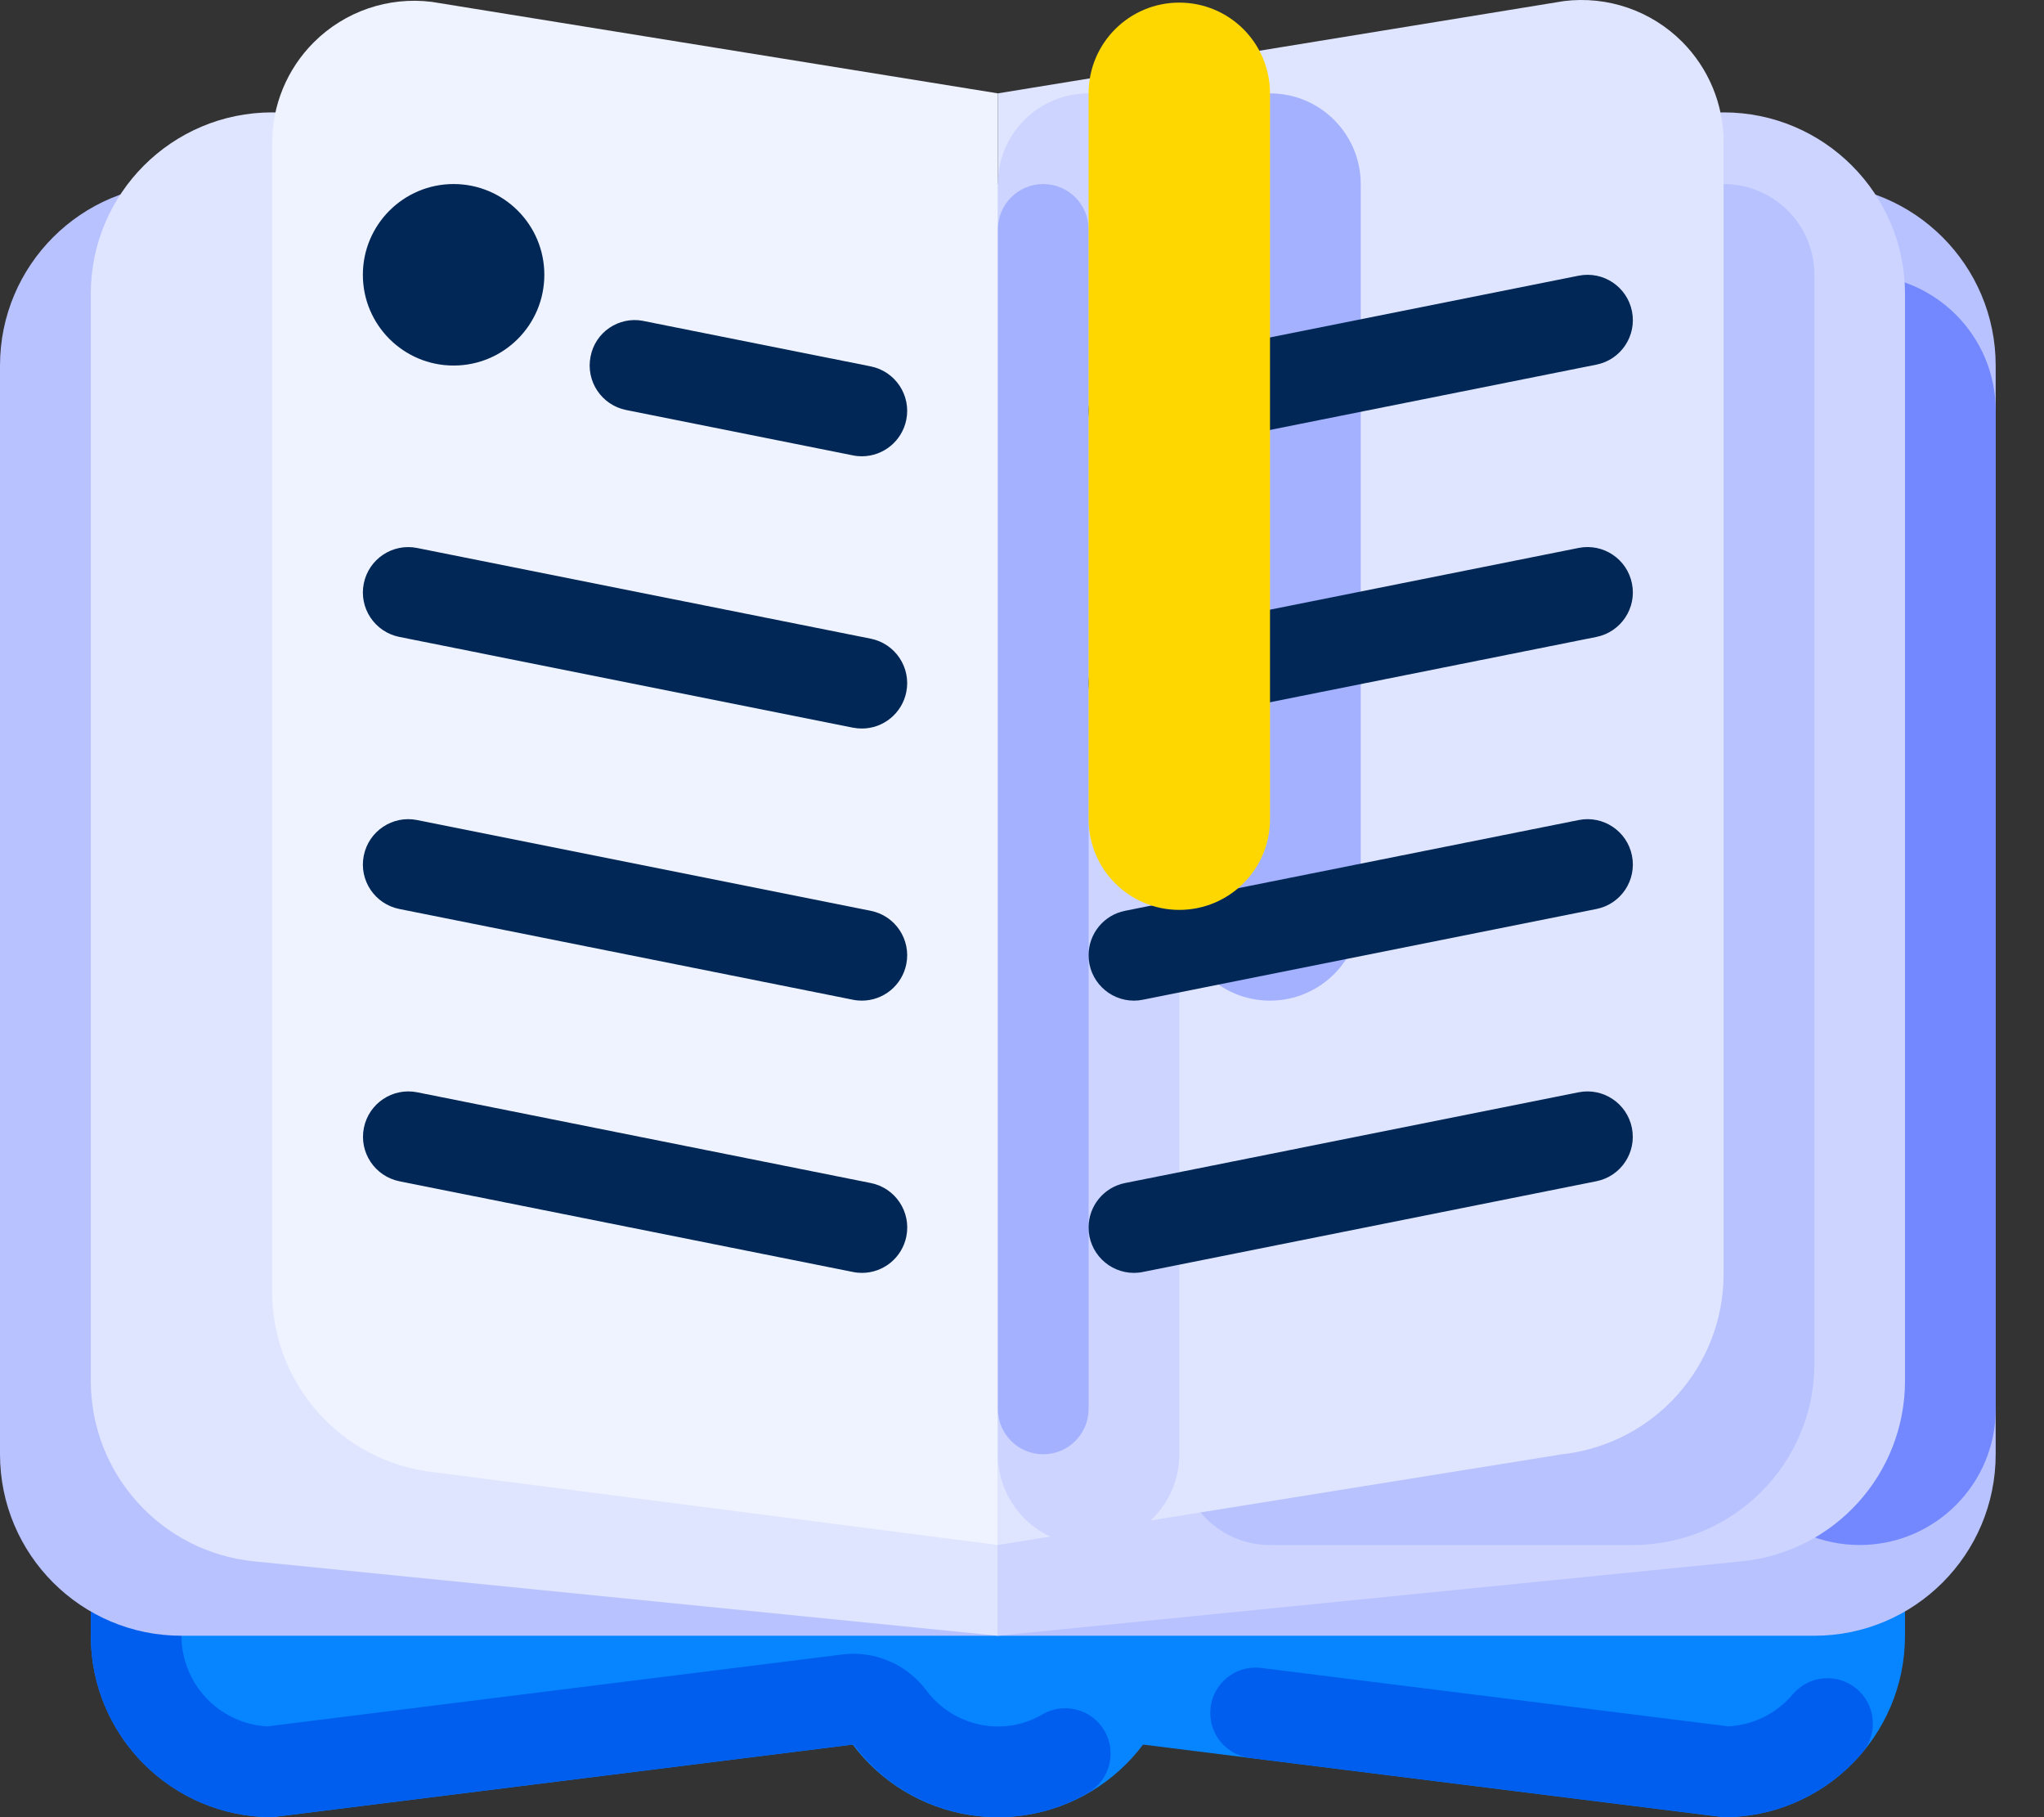 <svg width="36" height="32" viewBox="0 0 36 32" fill="none" xmlns="http://www.w3.org/2000/svg">
    <rect x="0" y="0" width="36" height="32" fill="#333333" stroke="none"/>
    <path d="M20.771 28.805C20.771 30.57 19.34 32 17.575 32C15.81 32 14.38 30.57 14.38 28.805C14.38 27.04 15.81 25.609 17.575 25.609C19.34 25.609 20.771 27.04 20.771 28.805Z" fill="#0784FF"/>
    <path d="M30.357 32L17.575 30.402L4.794 32C3.029 32 1.599 30.569 1.599 28.805V8.035C1.599 6.27 3.029 4.839 4.794 4.839L14.38 3.241C16.145 3.241 17.575 4.672 17.575 6.437C17.575 4.672 19.006 3.241 20.771 3.241L30.357 4.839C32.122 4.839 33.552 6.27 33.552 8.035V28.805C33.552 30.569 32.122 32 30.357 32Z" fill="#0784FF"/>
    <path d="M2.397 27.193C1.956 27.193 1.599 27.551 1.599 27.992V28.805C1.599 30.569 3.029 32 4.794 32L15.032 30.72C15.631 31.524 16.573 31.998 17.575 32H17.611L17.614 32H17.624L17.628 32H17.63L17.636 31.999H17.645L17.649 31.999H17.652L17.656 31.999H17.662L17.665 31.999H17.669L17.672 31.998H17.675L17.678 31.998H17.682L17.684 31.998H17.689L17.691 31.998L17.697 31.998H17.699L17.703 31.997H17.706L17.71 31.997L17.713 31.997H17.716L17.719 31.997L17.723 31.997H17.726L17.729 31.996L17.732 31.996H17.736L17.738 31.996L17.743 31.996L17.745 31.995L17.75 31.995H17.752L17.758 31.995H17.76L17.764 31.995L17.766 31.994L17.77 31.994L17.773 31.994L17.777 31.994L17.78 31.994L17.783 31.993H17.786L17.79 31.993L17.792 31.993L17.796 31.992L17.799 31.992L17.803 31.992L17.805 31.992L17.811 31.991H17.813L17.818 31.991L17.82 31.991L17.824 31.991L17.827 31.99L17.831 31.99L17.833 31.99L17.837 31.989L17.84 31.989L17.843 31.989L17.846 31.989L17.85 31.988L17.852 31.988L17.856 31.988L17.863 31.987L17.865 31.987L17.871 31.986H17.873L17.88 31.986L17.884 31.985L17.887 31.985L17.89 31.985L17.893 31.984L17.896 31.984L17.899 31.984L17.903 31.983L17.906 31.983L17.909 31.983L17.912 31.983L17.916 31.982L17.919 31.982L17.923 31.981L17.925 31.981L17.931 31.981L17.933 31.98L17.937 31.98L17.94 31.98L17.943 31.979L17.946 31.979L17.95 31.978L17.952 31.978L17.956 31.978L17.959 31.977L17.962 31.977L17.965 31.976L17.969 31.976L17.971 31.975L17.975 31.975L17.977 31.975L17.984 31.974L17.985 31.974L17.99 31.973L17.993 31.973L17.996 31.973L17.999 31.972L18.003 31.972L18.005 31.971L18.009 31.971L18.012 31.97L18.015 31.97L18.018 31.97L18.021 31.969L18.024 31.969L18.028 31.968L18.03 31.968L18.034 31.967L18.037 31.967L18.043 31.966L18.044 31.966L18.049 31.965L18.058 31.963L18.061 31.963L18.064 31.962L18.067 31.962L18.07 31.962L18.074 31.961L18.076 31.96L18.08 31.96L18.083 31.96L18.087 31.959L18.089 31.959L18.094 31.958L18.095 31.957L18.101 31.956L18.103 31.956L18.107 31.955L18.11 31.955L18.113 31.954L18.116 31.954L18.12 31.953L18.122 31.953L18.126 31.952L18.129 31.952L18.132 31.951L18.135 31.951L18.138 31.95L18.141 31.95L18.145 31.949L18.147 31.948L18.153 31.947L18.154 31.947L18.162 31.946L18.165 31.945L18.168 31.945L18.172 31.944L18.174 31.944L18.178 31.943L18.18 31.942L18.184 31.942L18.187 31.941L18.19 31.94L18.193 31.94L18.196 31.939L18.199 31.939L18.202 31.938L18.205 31.937L18.211 31.936L18.213 31.936L18.217 31.935L18.22 31.934L18.223 31.934L18.226 31.933L18.229 31.932L18.232 31.932L18.235 31.931L18.238 31.93L18.241 31.93L18.244 31.929L18.248 31.928L18.25 31.928L18.254 31.927L18.256 31.926L18.26 31.926L18.262 31.925L18.268 31.924L18.27 31.923L18.274 31.922L18.277 31.922L18.28 31.921L18.286 31.92L18.289 31.919L18.293 31.918L18.295 31.918L18.299 31.917L18.302 31.916L18.305 31.915L18.307 31.915L18.311 31.914L18.319 31.912L18.32 31.912L18.325 31.91L18.328 31.91L18.331 31.909L18.334 31.908L18.337 31.907L18.34 31.907L18.343 31.906L18.346 31.905L18.349 31.904L18.352 31.904L18.355 31.903L18.358 31.902L18.361 31.901L18.367 31.9L18.37 31.899L18.376 31.898L18.378 31.897L18.382 31.896L18.385 31.895L18.388 31.894L18.391 31.894L18.394 31.893L18.397 31.892L18.4 31.891L18.403 31.89L18.406 31.89L18.409 31.889L18.412 31.888L18.421 31.886L18.424 31.885L18.427 31.884L18.432 31.882L18.447 31.878L18.45 31.877L18.453 31.876L18.456 31.876L18.459 31.875L18.462 31.874L18.465 31.873L18.468 31.872L18.471 31.871L18.473 31.87L18.477 31.869L18.479 31.869L18.485 31.867L18.488 31.866L18.491 31.865L18.494 31.864L18.497 31.863L18.5 31.862L18.503 31.862L18.506 31.861L18.509 31.86L18.511 31.859L18.526 31.854L18.529 31.854L18.532 31.852L18.533 31.852L18.541 31.849L18.543 31.849L18.549 31.847L18.552 31.846L18.555 31.845L18.558 31.844L18.56 31.843L18.564 31.842L18.583 31.836C18.587 31.834 18.591 31.833 18.596 31.831L18.598 31.831L18.601 31.829L18.604 31.828L18.607 31.827L18.609 31.826L18.613 31.825L18.615 31.825L18.618 31.823L18.627 31.82L18.63 31.819L18.632 31.818L18.636 31.817L18.637 31.817L18.646 31.813L18.647 31.813L18.65 31.812L18.652 31.811L18.656 31.81L18.658 31.809L18.662 31.808L18.664 31.807L18.667 31.806L18.67 31.805L18.673 31.804L18.675 31.803L18.678 31.802L18.681 31.801L18.684 31.799L18.686 31.799C18.691 31.797 18.696 31.795 18.7 31.793L18.701 31.793L18.705 31.792L18.706 31.791L18.71 31.79L18.712 31.789L18.716 31.787L18.718 31.787L18.721 31.785L18.723 31.784L18.727 31.783L18.729 31.782L18.733 31.781L18.734 31.78L18.738 31.779L18.739 31.778C18.744 31.776 18.749 31.774 18.754 31.772L18.759 31.77L18.76 31.77L18.764 31.768L18.765 31.768L18.769 31.766L18.771 31.765L18.775 31.764L18.777 31.763L18.78 31.761L18.782 31.761L18.786 31.759L18.787 31.759C18.794 31.756 18.8 31.753 18.807 31.75L18.807 31.75L18.812 31.748L18.813 31.747L18.817 31.746L18.818 31.745L18.822 31.744L18.824 31.743L18.828 31.741L18.829 31.741L18.833 31.739L18.835 31.738L18.839 31.736L18.84 31.736C18.846 31.733 18.852 31.73 18.859 31.727L18.86 31.727L18.864 31.725L18.866 31.724L18.869 31.723L18.871 31.722L18.875 31.72L18.876 31.72L18.88 31.718L18.881 31.717L18.886 31.715L18.886 31.715C18.895 31.711 18.903 31.707 18.911 31.703L18.912 31.703L18.916 31.701L18.917 31.701L18.922 31.698L18.923 31.698L18.927 31.696L18.928 31.695L18.932 31.694L18.933 31.693L18.937 31.691L18.938 31.691C18.946 31.687 18.955 31.683 18.963 31.678L18.963 31.678L18.968 31.676L18.973 31.674L18.974 31.673L18.978 31.671L18.984 31.668C18.994 31.663 19.004 31.658 19.014 31.653L19.015 31.653L19.019 31.651L19.02 31.65L19.024 31.648L19.025 31.647L19.029 31.645L19.03 31.645L19.035 31.642C19.043 31.638 19.051 31.634 19.06 31.629L19.064 31.626L19.065 31.626L19.069 31.624L19.07 31.623L19.075 31.621L19.075 31.621L19.08 31.618C19.093 31.611 19.106 31.604 19.12 31.596C19.136 31.587 19.152 31.578 19.168 31.568C19.548 31.344 19.674 30.854 19.45 30.474C19.227 30.096 18.739 29.969 18.359 30.19C18.122 30.33 17.851 30.404 17.575 30.403C17.075 30.401 16.604 30.161 16.308 29.758C15.963 29.302 15.401 29.064 14.834 29.135L4.711 30.401C3.862 30.355 3.197 29.655 3.196 28.805V27.992C3.196 27.551 2.838 27.193 2.397 27.193ZM22.113 29.366C21.672 29.366 21.315 29.724 21.316 30.166C21.316 30.568 21.616 30.907 22.015 30.957L26.8 31.555L26.802 31.555L26.832 31.559L26.839 31.56L27.088 31.591L27.093 31.592L27.1 31.593L27.102 31.593L27.117 31.595L27.128 31.596L27.168 31.601L27.179 31.603L27.398 31.63L27.407 31.631L27.419 31.633L27.425 31.634L27.432 31.634L27.434 31.634L27.606 31.656L27.61 31.657L27.792 31.679H27.792L27.835 31.685L27.839 31.685L27.869 31.689L27.873 31.689L27.927 31.696L27.934 31.697L27.94 31.698L28.005 31.706H28.006L28.027 31.709L28.028 31.709L28.038 31.71L28.04 31.71L28.06 31.713L28.064 31.713L28.07 31.714L28.072 31.714L28.102 31.718L28.116 31.72L28.134 31.722L28.139 31.723L28.147 31.724L28.152 31.724L28.179 31.728L28.183 31.728L28.189 31.729L28.207 31.731L28.213 31.732L28.226 31.733L28.266 31.738L28.272 31.739L28.275 31.739L28.29 31.741L28.299 31.742L28.315 31.744L28.321 31.745L28.322 31.745L28.352 31.749L28.358 31.75L28.36 31.75L28.367 31.751L28.384 31.753L28.4 31.755L28.432 31.759L28.441 31.76L28.449 31.761L28.462 31.763L28.467 31.764L28.48 31.765L28.486 31.766L28.503 31.768L28.508 31.769L28.547 31.773L28.567 31.776L28.568 31.776L28.585 31.778L28.59 31.779L28.606 31.781L28.609 31.781L28.627 31.784L28.63 31.784L28.718 31.795L28.72 31.795L28.727 31.796L28.731 31.797L28.743 31.798L28.752 31.799L28.763 31.8L28.767 31.801L28.785 31.803L28.791 31.804L28.826 31.808L28.828 31.808L28.911 31.819L28.94 31.823L28.944 31.823L28.959 31.825L28.962 31.825L28.969 31.826L28.992 31.829L28.996 31.83L28.999 31.83L29.009 31.831L29.044 31.836L29.051 31.836L29.062 31.838L29.071 31.839L29.075 31.839L29.088 31.841L29.11 31.844L29.122 31.845L29.129 31.846L29.197 31.855H29.198L29.266 31.863H29.267L29.299 31.867L29.302 31.868L29.308 31.869L29.328 31.871L29.331 31.871L29.336 31.872L29.366 31.876L29.368 31.876L29.463 31.888L29.466 31.888L29.527 31.896L29.585 31.903L29.589 31.904L29.594 31.904L29.595 31.904C29.73 31.921 29.851 31.936 29.954 31.949L29.955 31.949L29.998 31.955L29.999 31.955L30.004 31.956H30.004C30.059 31.962 30.108 31.969 30.151 31.974H30.151L30.263 31.988L30.264 31.988L30.357 32H30.387L30.39 32H30.403L30.408 31.999H30.419L30.421 31.999H30.43L30.433 31.999H30.438L30.441 31.999H30.447L30.449 31.998H30.454L30.459 31.998H30.46L30.465 31.998H30.467L30.471 31.998H30.473L30.476 31.998H30.478L30.482 31.997H30.484L30.487 31.997H30.489L30.492 31.997H30.495L30.498 31.997H30.5L30.503 31.997L30.506 31.996H30.51L30.511 31.996L30.516 31.996H30.518L30.522 31.996L30.524 31.995H30.527L30.529 31.995L30.532 31.995H30.535L30.538 31.995L30.54 31.995L30.543 31.994H30.546L30.549 31.994L30.551 31.994L30.555 31.994H30.556L30.561 31.993H30.562L30.567 31.993L30.568 31.993L30.573 31.993L30.574 31.992L30.578 31.992L30.58 31.992L30.584 31.992L30.586 31.992L30.589 31.991H30.591L30.594 31.991L30.596 31.991L30.6 31.991L30.602 31.991L30.605 31.99H30.607L30.612 31.99H30.613L30.623 31.989H30.625L30.628 31.988L30.631 31.988L30.634 31.988L30.636 31.988L30.64 31.988L30.642 31.987L30.645 31.987L30.647 31.987L30.65 31.986H30.652L30.656 31.986L30.662 31.985H30.663L30.674 31.984H30.675L30.679 31.984L30.68 31.984L30.684 31.983L30.686 31.983L30.69 31.983L30.692 31.983L30.695 31.982L30.697 31.982L30.701 31.982L30.702 31.981L30.706 31.981L30.708 31.981L30.712 31.98H30.713L30.718 31.98H30.719L30.724 31.979H30.725L30.729 31.978L30.731 31.978L30.735 31.978L30.736 31.978L30.74 31.977L30.742 31.977L30.745 31.977L30.747 31.976L30.751 31.976L30.753 31.976L30.756 31.975L30.758 31.975L30.762 31.975L30.763 31.974L30.774 31.973L30.779 31.972H30.78L30.785 31.972L30.786 31.971L30.79 31.971L30.792 31.971L30.795 31.97L30.797 31.97L30.801 31.97L30.802 31.969L30.806 31.969L30.808 31.968L30.812 31.968L30.813 31.968C30.818 31.967 30.824 31.966 30.829 31.965L30.83 31.965L30.834 31.965L30.836 31.964L30.84 31.964L30.841 31.963L30.845 31.963L30.847 31.963L30.85 31.962L30.852 31.962L30.856 31.961L30.857 31.961L30.861 31.96L30.862 31.96C30.868 31.959 30.873 31.959 30.878 31.957H30.879L30.884 31.957L30.889 31.956L30.89 31.956L30.894 31.955L30.896 31.955L30.899 31.954L30.901 31.954L30.905 31.953L30.907 31.953L30.91 31.952L30.912 31.952L30.916 31.951L30.917 31.951L30.928 31.949L30.928 31.949L30.933 31.948L30.934 31.948L30.938 31.947L30.94 31.947L30.943 31.946L30.945 31.946L30.949 31.945L30.95 31.945L30.954 31.944L30.956 31.944L30.96 31.943L30.961 31.943L30.965 31.942L30.966 31.942L30.977 31.94L30.977 31.94L30.982 31.939L30.983 31.939L30.987 31.938L30.989 31.938L30.993 31.937L30.994 31.937L30.998 31.936L30.999 31.936L31.003 31.935L31.004 31.934L31.009 31.934L31.009 31.933L31.014 31.932H31.015L31.025 31.93H31.026L31.031 31.929L31.031 31.929L31.036 31.928L31.037 31.927L31.041 31.927L31.042 31.926L31.046 31.926L31.048 31.925L31.052 31.924L31.053 31.924L31.057 31.923L31.058 31.923L31.062 31.922L31.063 31.922L31.068 31.921H31.069L31.079 31.918L31.08 31.918L31.084 31.917L31.085 31.917L31.089 31.916L31.091 31.916L31.095 31.915L31.096 31.914L31.1 31.913L31.101 31.913L31.105 31.912L31.107 31.912L31.11 31.911L31.112 31.911C31.117 31.909 31.122 31.908 31.127 31.907L31.128 31.907L31.132 31.905L31.134 31.905L31.137 31.904L31.139 31.904L31.142 31.903L31.144 31.902L31.148 31.901L31.149 31.901L31.153 31.9L31.154 31.9L31.159 31.899L31.159 31.898L31.164 31.897H31.165L31.175 31.894H31.175L31.18 31.893L31.181 31.893L31.185 31.892L31.187 31.891L31.19 31.89L31.192 31.89L31.195 31.889L31.197 31.889L31.201 31.888L31.202 31.887L31.206 31.886L31.207 31.886L31.212 31.885L31.212 31.884L31.223 31.881H31.223L31.228 31.88L31.229 31.88L31.233 31.879L31.234 31.878L31.238 31.877L31.239 31.877L31.243 31.876L31.244 31.875L31.248 31.874L31.25 31.874L31.254 31.872L31.254 31.872L31.259 31.871L31.259 31.871C31.265 31.869 31.27 31.868 31.275 31.866L31.276 31.866L31.28 31.865L31.281 31.864L31.285 31.863L31.286 31.863L31.29 31.862L31.291 31.861L31.295 31.86L31.296 31.86L31.3 31.859L31.301 31.858L31.306 31.857L31.306 31.857C31.311 31.855 31.317 31.854 31.322 31.852L31.328 31.85L31.332 31.849L31.333 31.848L31.337 31.847L31.338 31.847L31.342 31.845L31.343 31.845L31.347 31.844L31.348 31.843L31.352 31.842L31.353 31.842L31.358 31.84L31.358 31.84L31.363 31.838H31.363L31.368 31.837L31.369 31.836L31.373 31.835L31.375 31.834L31.378 31.833L31.38 31.833L31.385 31.831L31.388 31.83L31.39 31.829L31.393 31.828L31.395 31.828L31.398 31.827L31.4 31.826L31.402 31.825L31.405 31.824L31.409 31.823L31.411 31.822L31.414 31.821L31.416 31.82L31.419 31.819L31.421 31.818L31.424 31.817L31.426 31.817L31.429 31.816L31.431 31.815L31.434 31.814L31.436 31.813L31.439 31.812L31.441 31.811L31.444 31.81L31.446 31.81L31.449 31.808L31.451 31.808L31.46 31.804L31.462 31.804L31.465 31.802L31.467 31.802L31.47 31.801L31.472 31.8L31.475 31.799L31.477 31.798L31.48 31.797L31.482 31.796L31.484 31.795L31.487 31.794L31.491 31.793L31.494 31.792L31.496 31.791L31.499 31.79L31.502 31.789L31.506 31.787L31.508 31.786L31.511 31.785L31.513 31.784L31.516 31.784L31.518 31.782L31.52 31.782L31.523 31.781L31.525 31.78L31.527 31.779L31.53 31.778L31.532 31.777L31.535 31.776L31.537 31.775L31.54 31.774L31.542 31.773L31.544 31.772L31.548 31.771L31.551 31.769L31.554 31.768L31.556 31.767L31.559 31.766L31.561 31.765L31.563 31.764L31.565 31.764L31.568 31.762L31.57 31.762L31.573 31.761L31.575 31.76L31.578 31.759L31.579 31.758L31.582 31.757L31.584 31.756L31.587 31.755L31.588 31.754C31.592 31.752 31.595 31.751 31.599 31.749L31.601 31.749L31.604 31.747L31.605 31.747L31.608 31.746L31.61 31.745L31.613 31.744L31.615 31.743L31.618 31.742L31.619 31.741L31.624 31.739L31.627 31.738L31.628 31.737L31.632 31.736L31.632 31.735C31.638 31.733 31.644 31.73 31.65 31.728L31.654 31.726L31.654 31.726L31.658 31.724L31.659 31.724L31.663 31.722L31.664 31.721L31.667 31.72L31.668 31.719L31.671 31.718L31.672 31.718C31.681 31.713 31.69 31.71 31.698 31.706H31.698L31.702 31.704L31.707 31.701L31.707 31.701L31.711 31.699H31.712C31.722 31.694 31.732 31.69 31.742 31.685L31.746 31.683H31.747L31.75 31.681L31.751 31.681C32.154 31.485 32.511 31.207 32.8 30.864C33.083 30.526 33.038 30.022 32.7 29.739C32.363 29.457 31.861 29.5 31.577 29.835C31.293 30.173 30.881 30.378 30.439 30.4L22.213 29.372C22.18 29.368 22.147 29.366 22.113 29.366Z" fill="#005EEE"/>
    <path d="M3.195 3.241H31.954C33.719 3.241 35.149 4.672 35.149 6.437V25.609C35.149 27.374 33.719 28.805 31.954 28.805H3.195C1.431 28.805 0 27.374 0 25.609V6.437C0 4.672 1.431 3.241 3.195 3.241Z" fill="#B8C2FF"/>
    <path d="M32.753 4.839C34.077 4.839 35.15 5.912 35.15 7.236V24.81C35.15 26.134 34.077 27.207 32.753 27.207C31.429 27.207 30.356 26.134 30.356 24.81V7.236C30.356 5.912 31.429 4.839 32.753 4.839Z" fill="#7388FF"/>
    <path d="M17.575 28.805L4.476 27.495C2.842 27.331 1.599 25.957 1.599 24.315V5.175C1.599 3.41 3.029 1.979 4.794 1.979C4.9 1.979 5.006 1.985 5.112 1.995L17.575 3.241V28.805Z" fill="#DFE5FF"/>
    <path d="M17.575 28.805L30.675 27.495C32.308 27.331 33.552 25.957 33.552 24.315V5.175C33.552 3.41 32.121 1.979 30.357 1.979C30.25 1.979 30.144 1.985 30.039 1.995L17.575 3.241V28.805Z" fill="#CCD4FF"/>
    <path d="M30.358 3.241C29.476 3.241 28.76 3.957 28.76 4.839C28.76 4.839 28.76 4.839 28.76 4.839V24.012H22.369C21.487 24.012 20.772 24.727 20.772 25.61C20.773 26.492 21.488 27.207 22.369 27.207H28.76C30.525 27.207 31.956 25.776 31.956 24.012V4.839C31.956 3.957 31.24 3.241 30.358 3.241C30.358 3.241 30.358 3.241 30.358 3.241Z" fill="#B8C2FF"/>
    <path d="M17.575 1.644L7.605 0.033C6.839 -0.063 6.072 0.2 5.526 0.746C5.056 1.215 4.793 1.852 4.793 2.515V22.749C4.793 24.377 6.017 25.745 7.636 25.925L17.575 27.207V1.644Z" fill="#EFF2FF"/>
    <path d="M17.575 1.644L27.545 0.019C28.311 -0.076 29.078 0.187 29.624 0.733C30.093 1.202 30.357 1.838 30.357 2.501V22.433C30.357 24.062 29.132 25.429 27.514 25.609L17.575 27.207V1.644Z" fill="#DFE5FF"/>
    <path d="M19.173 1.644C20.055 1.644 20.77 2.359 20.77 3.242V25.609C20.77 26.492 20.055 27.207 19.173 27.207C18.29 27.207 17.575 26.492 17.575 25.609V3.242C17.575 2.359 18.29 1.644 19.173 1.644Z" fill="#CCD4FF"/>
    <path d="M18.374 3.241C18.815 3.241 19.173 3.599 19.173 4.04V24.81C19.173 25.252 18.815 25.609 18.374 25.609C17.933 25.609 17.575 25.252 17.575 24.81V4.04C17.575 3.599 17.933 3.241 18.374 3.241Z" fill="#A4B1FF"/>
    <path d="M22.368 1.644C23.25 1.644 23.966 2.359 23.966 3.242V16.023C23.966 16.905 23.25 17.621 22.368 17.621C21.486 17.621 20.77 16.905 20.77 16.023V3.242C20.77 2.359 21.486 1.644 22.368 1.644Z" fill="#A4B1FF"/>
    <path d="M15.18 17.621C15.127 17.621 15.074 17.616 15.022 17.605L7.034 16.007C6.601 15.921 6.32 15.5 6.407 15.067C6.494 14.635 6.915 14.354 7.347 14.441L15.336 16.039C15.768 16.125 16.049 16.546 15.962 16.979C15.887 17.352 15.56 17.62 15.18 17.621Z" fill="#002755"/>
    <path d="M15.18 12.829C15.127 12.829 15.074 12.824 15.022 12.814L7.034 11.216C6.601 11.129 6.32 10.709 6.407 10.276C6.494 9.843 6.915 9.563 7.347 9.65L15.336 11.247C15.768 11.334 16.049 11.755 15.962 12.187C15.887 12.56 15.56 12.829 15.18 12.829Z" fill="#002755"/>
    <path d="M15.18 8.035C15.127 8.035 15.074 8.03 15.022 8.019L11.028 7.22C10.595 7.133 10.315 6.713 10.401 6.28C10.482 5.851 10.896 5.569 11.325 5.65C11.331 5.651 11.336 5.653 11.341 5.654L15.336 6.452C15.768 6.539 16.049 6.96 15.962 7.392C15.887 7.766 15.56 8.034 15.18 8.035Z" fill="#002755"/>
    <path d="M15.181 22.415C15.128 22.415 15.075 22.41 15.023 22.399L7.035 20.802C6.602 20.714 6.322 20.293 6.409 19.861C6.496 19.429 6.916 19.149 7.348 19.235L15.337 20.833C15.769 20.919 16.05 21.34 15.963 21.773C15.889 22.146 15.561 22.415 15.181 22.415Z" fill="#002755"/>
    <path d="M19.971 17.621C19.53 17.62 19.172 17.262 19.173 16.821C19.173 16.441 19.442 16.113 19.815 16.039L27.803 14.441C28.236 14.354 28.657 14.635 28.743 15.067C28.83 15.5 28.549 15.921 28.117 16.007L20.128 17.605C20.076 17.616 20.024 17.621 19.971 17.621Z" fill="#002755"/>
    <path d="M19.971 12.829C19.53 12.829 19.172 12.471 19.173 12.029C19.173 11.649 19.442 11.322 19.815 11.247L27.803 9.649C28.236 9.563 28.657 9.843 28.743 10.276C28.83 10.708 28.549 11.129 28.117 11.216L20.128 12.814C20.076 12.824 20.024 12.829 19.971 12.829Z" fill="#002755"/>
    <path d="M19.971 8.035C19.53 8.034 19.172 7.676 19.173 7.235C19.173 6.855 19.442 6.527 19.815 6.453L27.803 4.855C28.236 4.768 28.657 5.049 28.743 5.481C28.83 5.914 28.549 6.335 28.117 6.421L20.128 8.019C20.076 8.03 20.024 8.035 19.971 8.035Z" fill="#002755"/>
    <path d="M19.971 22.415C19.53 22.414 19.172 22.056 19.173 21.615C19.173 21.235 19.442 20.907 19.815 20.833L27.803 19.235C28.236 19.149 28.656 19.43 28.742 19.863C28.828 20.294 28.549 20.714 28.117 20.801L20.128 22.399C20.076 22.41 20.024 22.415 19.971 22.415Z" fill="#002755"/>
    <path d="M20.77 0.046C21.653 0.046 22.368 0.761 22.368 1.644V14.425C22.368 15.307 21.653 16.023 20.77 16.023C19.888 16.023 19.173 15.307 19.173 14.425V1.644C19.173 0.761 19.888 0.046 20.77 0.046Z" fill="#FFD700"/>
    <path d="M9.587 4.839C9.587 5.722 8.872 6.437 7.989 6.437C7.107 6.437 6.391 5.722 6.391 4.839C6.391 3.957 7.107 3.241 7.989 3.241C8.872 3.241 9.587 3.957 9.587 4.839Z" fill="#002755"/>
</svg>
